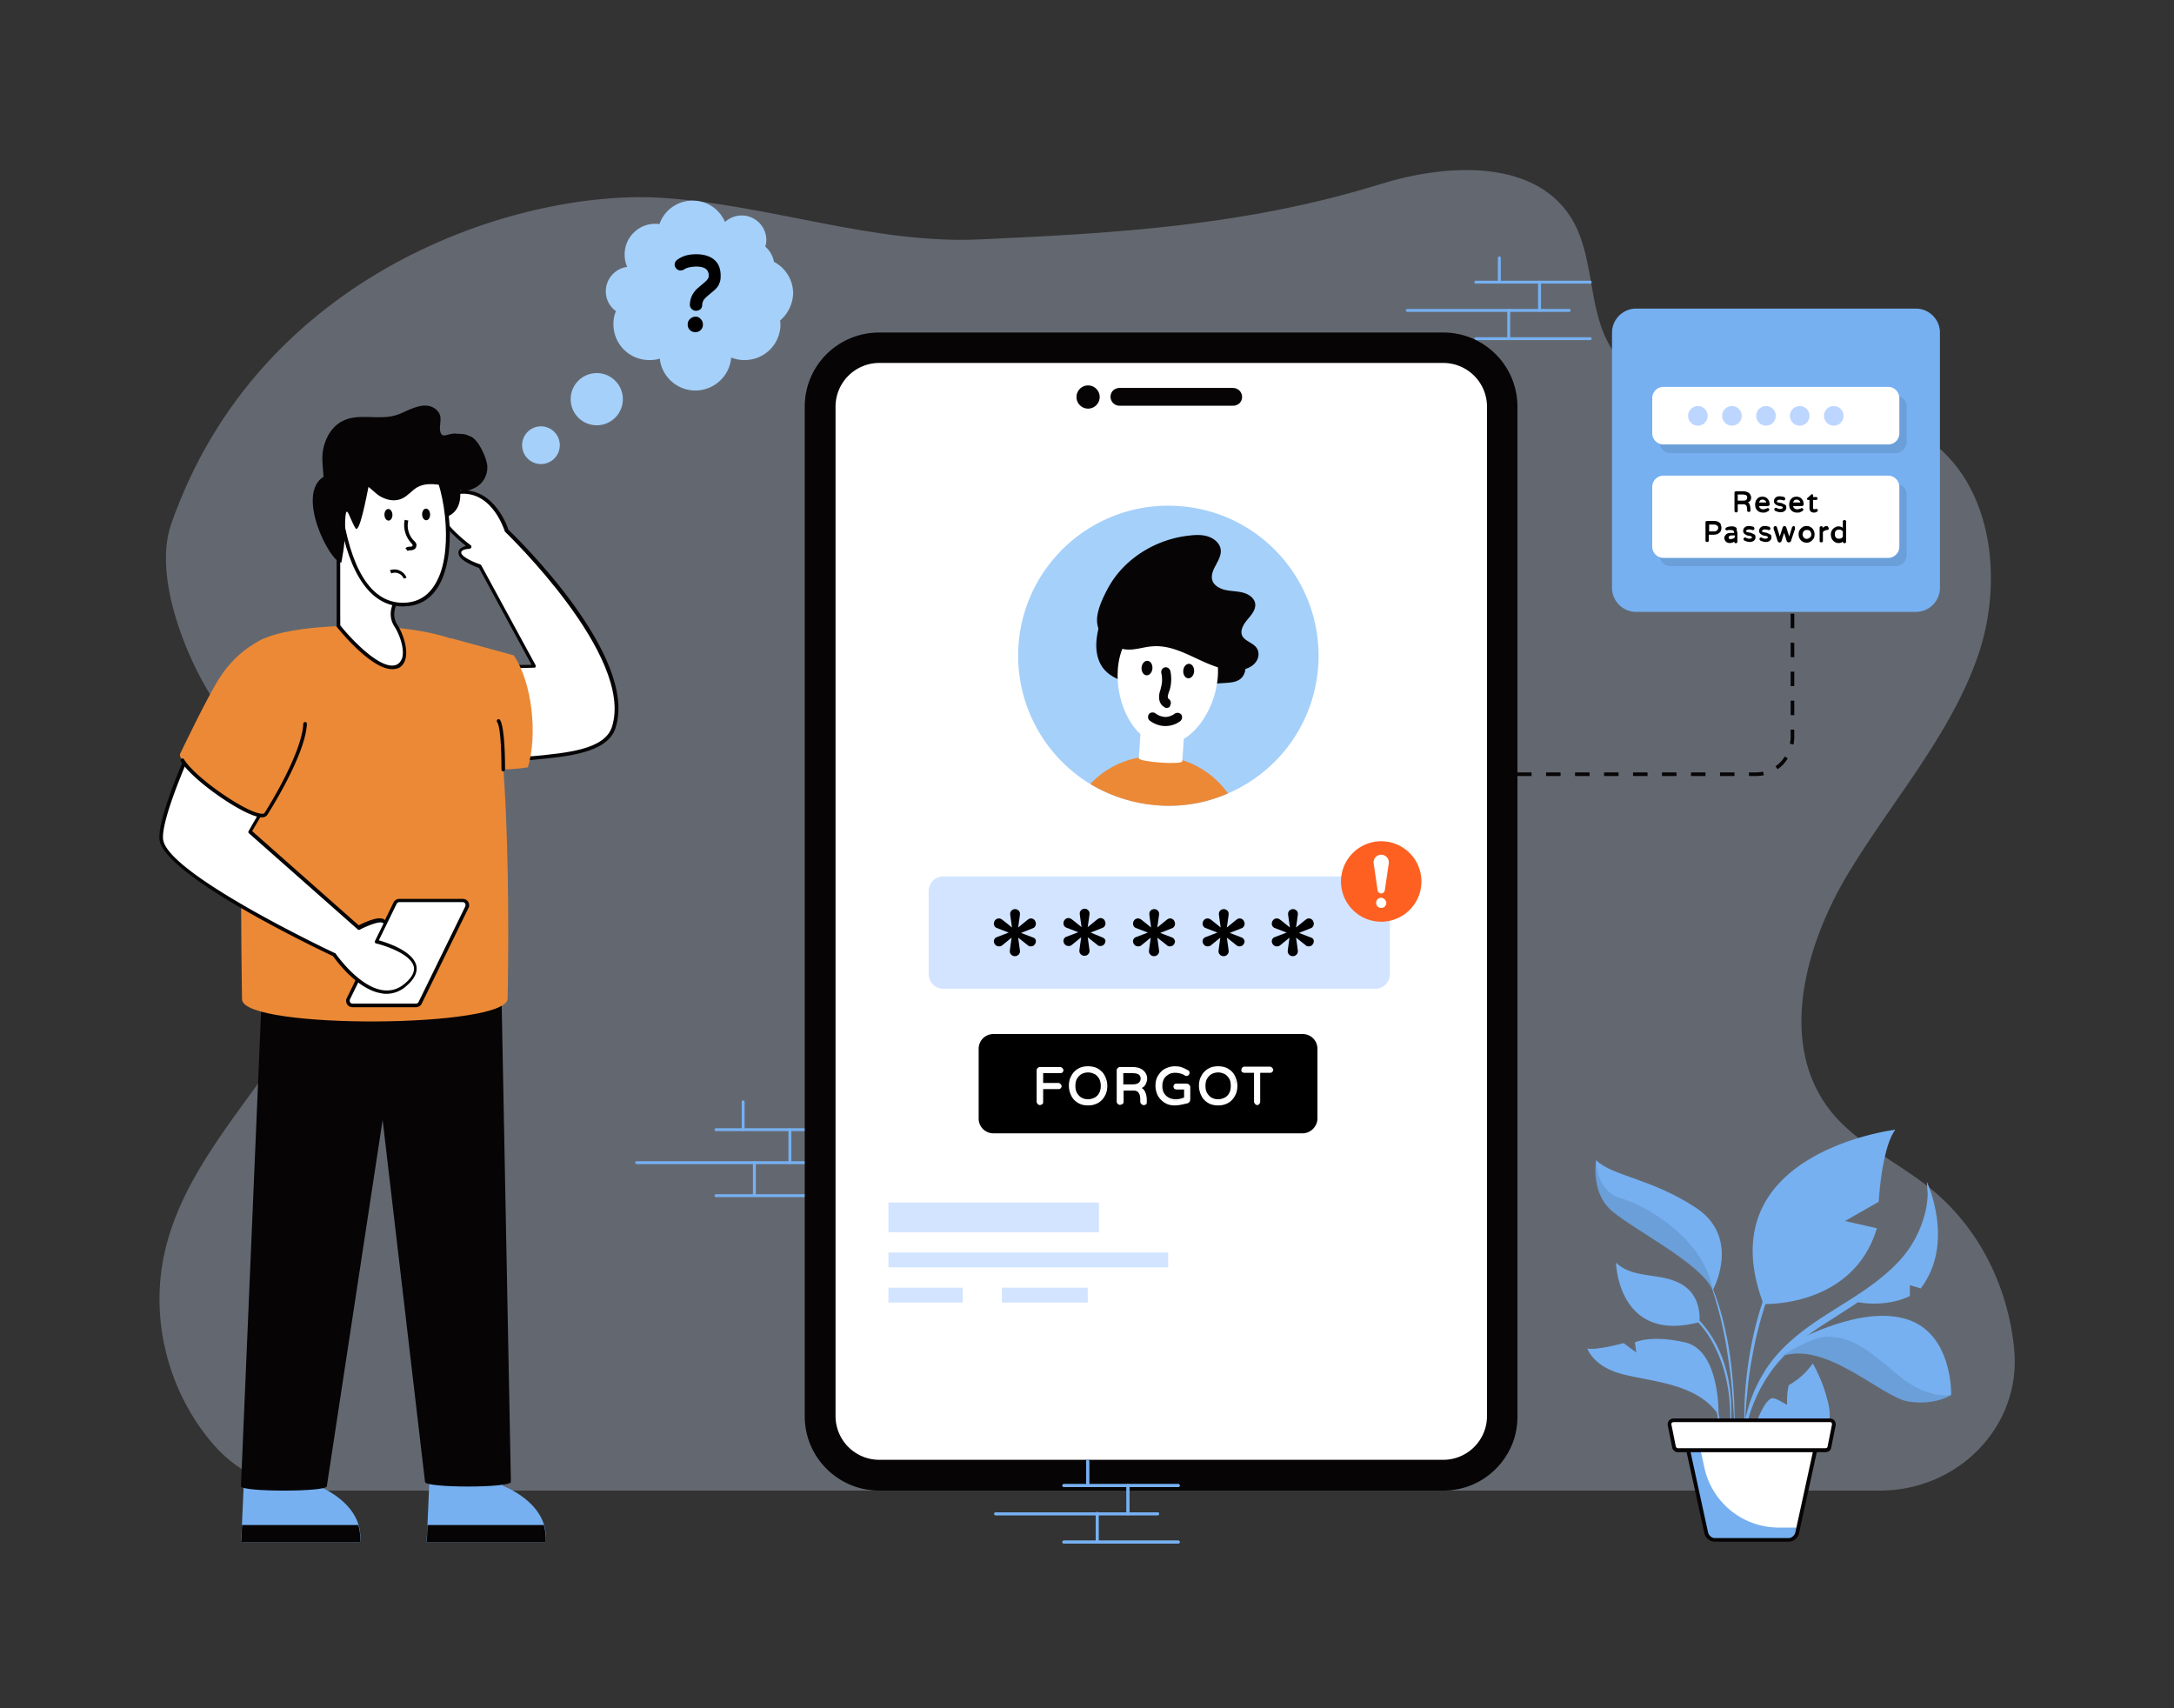 <svg width="308" height="242" viewBox="0 0 308 242" fill="none" xmlns="http://www.w3.org/2000/svg">
    <rect x="0" y="0" width="308" height="242" fill="#333333" stroke="none"/>
    <g clip-path="url(#9ckp4a6pla)">
        <path opacity=".3" d="M44.865 211.167h221.452c11.242 0 20.071-9.24 19.045-19.969-.822-8.829-4.98-17.351-12.012-22.946-4.569-3.645-10.164-6.16-13.86-10.677-7.7-9.497-3.85-23.614 2.464-34.034 6.16-10.164 14.322-19.353 18.223-30.492 3.901-11.14 2.053-25.616-8.367-31.673-6.725-3.901-15.092-3.337-22.946-3.542-7.854-.257-16.684-2.105-20.688-8.675-3.388-5.647-2.156-13.142-5.8-18.634-5.339-8.008-17.556-7.341-26.899-4.415-18.737 5.8-37.011 6.93-56.621 7.803-15.297.718-30.132-5.031-45.43-5.904C73.406 26.88 36.703 38.43 24.23 74.312c-2.464 7.135 1.848 18.377 5.955 24.743 4.26 6.519 11.858 10.626 15.554 17.504 5.338 9.959.821 22.228-5.442 31.622-6.262 9.394-14.424 18.12-16.94 29.106-2.207 9.548.462 20.02 6.982 27.463l.051.051c3.593 4.107 8.932 6.366 14.476 6.366z" fill="#D2E4FF"/>
        <path d="M225.302 40.175H209.08c-.102 0-.205-.102-.205-.205s.103-.205.205-.205h16.222c.102 0 .205.102.205.205s-.103.205-.205.205zm0 8.008H209.08c-.102 0-.205-.102-.205-.205s.103-.205.205-.205h16.222c.102 0 .205.102.205.205s-.103.205-.205.205zm-2.978-4.004h-22.946c-.102 0-.205-.102-.205-.205s.103-.205.205-.205h22.946c.103 0 .206.102.206.205s-.103.205-.206.205z" fill="#76B0F1"/>
        <path d="M212.417 40.175c-.102 0-.205-.102-.205-.205v-3.44c0-.102.103-.205.205-.205.103 0 .206.103.206.206v3.439c0 .103-.103.205-.206.205zm5.698 4.004c-.102 0-.205-.102-.205-.205V39.97c0-.103.103-.205.205-.205.103 0 .206.102.206.205v4.004c0 .103-.103.205-.206.205zm-4.363 3.902a.22.22 0 0 1-.205-.206v-3.901a.22.22 0 0 1 .205-.205.22.22 0 0 1 .205.205v3.901a.22.22 0 0 1-.205.206zm-93.529 112.163h-18.788c-.103 0-.206-.103-.206-.205 0-.103.103-.206.206-.206h18.788c.102 0 .205.103.205.206 0 .102-.103.205-.205.205zm0 9.343h-18.788a.222.222 0 0 1-.206-.206c0-.102.103-.205.206-.205h18.788c.102 0 .205.103.205.205 0 .103-.103.206-.205.206zm-3.44-4.672h-26.59a.22.22 0 0 1-.206-.205.22.22 0 0 1 .206-.205h26.59c.103 0 .206.102.206.205s-.103.205-.206.205z" fill="#76B0F1"/>
        <path d="M105.284 160.244c-.102 0-.205-.103-.205-.205v-3.953a.22.22 0 0 1 .205-.205c.103 0 .206.102.206.205v3.953c0 .102-.103.205-.206.205zm6.622 4.671a.22.22 0 0 1-.205-.205v-4.671c0-.103.103-.206.205-.206.103 0 .206.103.206.206v4.671c-.052.103-.103.205-.206.205zm-5.03 4.518a.222.222 0 0 1-.206-.206v-4.517c0-.103.103-.205.206-.205a.22.22 0 0 1 .205.205v4.517c-.051.103-.103.206-.205.206z" fill="#76B0F1"/>
        <path d="m64.115 107.936.565.718h-.36l-.205-.718z" fill="#EC8936"/>
        <path d="M71.25 210.499v-1.745H60.88c-.153 3.337-.41 9.702-.461 9.702h16.889c.564-5.544-6.058-7.957-6.058-7.957z" fill="#76B0F1"/>
        <path d="M77.05 216.043c.206.719.309 1.54.258 2.413h-16.89c.052 0 .104-.975.155-2.413H77.05z" fill="#060405"/>
        <path d="M45.02 210.499v-1.745H34.598c-.154 3.337-.41 9.702-.462 9.702h16.888c.565-5.544-6.006-7.957-6.006-7.957z" fill="#76B0F1"/>
        <path d="M50.769 216.043c.205.719.308 1.54.256 2.413H34.137c.051 0 .102-.975.154-2.413h16.478zm-16.632-5.492c0 .821 12.166.821 12.166 0l7.905-51.898 6.006 51.282c0 .872 12.166.872 12.166 0l-1.386-71.97H37.217l-3.08 72.586z" fill="#060405"/>
        <path d="M86.959 103.007c-1.18 3.747-7.597 3.953-12.782 4.466l-2.72-13.039 4.209-.05-7.7-14.169s-2.516-.873-2.824-1.745c-.308-.924 1.386-.976 1.386-.976s-8.213-6.006-2.567-7.546c5.698-1.54 7.752 5.236 7.752 5.236s18.531 17.556 15.246 27.823z" fill="#fff"/>
        <path d="M74.228 107.781c-.102 0-.205-.102-.256-.205L71.25 94.537c0-.051 0-.154.051-.205.051-.051.103-.103.205-.103l3.8-.051-7.444-13.706c-.513-.206-2.618-.975-2.875-1.9-.103-.359 0-.564.103-.718.205-.257.565-.41.924-.513-1.284-1.027-4.517-3.8-4.158-5.852.154-.822.873-1.438 2.156-1.797 5.544-1.489 7.802 4.62 8.008 5.339 1.232 1.18 18.428 17.915 15.195 28.079-1.13 3.542-6.674 4.055-11.55 4.517-.462.052-.924.103-1.438.154zm-2.412-13.09 2.566 12.526c.41-.052.822-.103 1.232-.103 4.723-.462 10.061-.924 11.088-4.158 3.183-10.01-14.938-27.412-15.143-27.618-.052-.05-.052-.05-.052-.102-.102-.257-2.053-6.52-7.443-5.082-1.078.308-1.642.77-1.796 1.386-.309 1.796 3.08 4.722 4.414 5.698.103.051.103.154.103.308-.051.102-.103.154-.257.205-.36 0-.975.103-1.13.36-.05.05-.05.102-.05.256.153.565 1.745 1.283 2.669 1.591.051 0 .103.052.154.103l7.7 14.168c.051.103.051.154 0 .257-.051.102-.103.102-.206.102l-3.85.103z" fill="#060405"/>
        <path d="M74.792 108.705c-4.774.719-8.727 0-10.113-.051l-.564-.719-3.85-12.422 3.696-5.082 8.829 2.412c2.618 3.85 3.388 11.294 2.002 15.862z" fill="#EC8936"/>
        <path d="M35.83 91.611c2.31-3.85 28.08-4.517 32.495 1.592 4.568 6.314 3.593 48.202 3.593 48.202.308 4.26-37.32 4.466-37.627.205 0-.051-.822-46.046 1.54-49.999z" fill="#EC8936"/>
        <path d="M49.948 142.432h8.983c.257 0 .462-.154.616-.36l6.622-13.552c.205-.462-.103-.924-.616-.924H56.57c-.257 0-.462.154-.616.36l-6.622 13.552c-.206.41.154.924.616.924z" fill="#fff"/>
        <path d="M58.93 142.688h-8.983c-.308 0-.616-.154-.77-.411-.154-.256-.205-.616-.05-.872l6.621-13.552a.915.915 0 0 1 .822-.514h8.983c.308 0 .616.154.77.411.154.257.205.616.051.873l-6.622 13.552a.914.914 0 0 1-.821.513zm-2.36-14.887a.432.432 0 0 0-.36.206l-6.622 13.552c-.051.102-.051.256 0 .41a.432.432 0 0 0 .36.206h8.983a.432.432 0 0 0 .36-.206l6.621-13.552c.051-.102.051-.256 0-.41a.432.432 0 0 0-.36-.206H56.57z" fill="#060405"/>
        <path d="M22.843 118.818c.308 5.082 24.537 16.427 24.537 16.427s5.544 8.11 10.216 4.158c4.62-3.953-4.21-6.109-4.21-6.109l1.181-2.464c-.051-1.437-3.696.513-3.696.513l-15.4-13.603 3.593-6.211-12.012-5.493c-.102.051-4.414 9.651-4.209 12.782z" fill="#fff"/>
        <path d="M54.773 140.789c-.206 0-.411 0-.617-.052-3.49-.462-6.57-4.722-6.98-5.287-1.644-.77-24.282-11.499-24.59-16.632-.205-3.183 3.953-12.474 4.159-12.833.05-.052.102-.103.153-.154h.206l12.012 5.492.154.154c.051.052 0 .154 0 .206l-3.542 6.057 15.092 13.347c.718-.36 2.72-1.335 3.542-.873.154.103.36.257.36.667 0 .052 0 .103-.052.103l-1.078 2.207c1.13.308 4.877 1.489 5.39 3.594.205.924-.257 1.899-1.386 2.874a4.184 4.184 0 0 1-2.823 1.13zM23.1 118.818c.308 4.877 24.127 16.119 24.383 16.221.052 0 .103.052.103.103.051.051 3.234 4.671 6.673 5.133 1.13.154 2.208-.154 3.132-.975.975-.821 1.386-1.643 1.232-2.361-.514-2.105-5.288-3.286-5.34-3.286-.05 0-.153-.051-.153-.154-.052-.051-.052-.154 0-.205l1.18-2.413c0-.102-.05-.154-.102-.154-.462-.256-2.156.411-3.234.976-.103.051-.205.051-.308-.052l-15.4-13.603c-.103-.103-.103-.205-.051-.308l3.439-5.955-11.55-5.338c-.668 1.488-4.21 9.599-4.004 12.371z" fill="#060405"/>
        <path d="M37.32 90.482c-.309.205-3.491 1.437-6.11 5.39-1.847 2.823-5.646 10.831-5.646 10.831-1.13 1.335 10.729 10.37 12.115 8.624 0 0 5.338-8.316 5.544-12.782.308-5.698-5.904-12.063-5.904-12.063z" fill="#EC8936"/>
        <path d="M37.113 115.789h-.102c-2.464-.154-9.805-5.287-11.396-7.956a.271.271 0 0 1 .102-.36.271.271 0 0 1 .36.103c1.488 2.515 8.726 7.546 10.985 7.7.205 0 .36 0 .41-.103.052-.051 5.288-8.264 5.493-12.628 0-.154.103-.256.257-.256.154 0 .257.102.257.256-.206 4.466-5.39 12.526-5.596 12.885-.205.257-.41.359-.77.359z" fill="#060405"/>
        <path d="M56.467 84.63s-1.694 1.95-.36 4.004c.976 1.54 2.003 4.825.309 5.75-2.772 1.437-8.214-5.134-8.214-5.134l-.205-14.527 8.47 9.907z" fill="#fff"/>
        <path d="M55.542 94.794c-3.028 0-7.597-5.698-7.802-5.955l-.052-.051V74.055l9.138 10.626-.154.154c-.051.052-1.54 1.848-.36 3.696.668 1.027 1.54 3.234 1.13 4.826-.154.564-.462 1.026-.975 1.283a2.486 2.486 0 0 1-.925.154zm-7.34-6.211c1.591 2.002 5.955 6.622 8.06 5.544.358-.206.564-.514.718-.924.36-1.335-.41-3.388-1.078-4.415-1.18-1.797-.154-3.593.256-4.107l-7.956-9.24v13.142zm15.657-15.657c-2.721 1.694-5.442.924-5.442.924l-3.131-6.827 2.361-2.259 6.673 1.489c.052-.052 2.26 4.979-.461 6.673z" fill="#060405"/>
        <path d="M48.253 72.823c.154.206 1.438 13.706 9.6 12.782 8.162-.924 6.006-17.71 2.361-21.406-3.645-3.696-11.037-.41-11.037-.41l-2.412 5.852 1.488 3.182z" fill="#fff"/>
        <path d="M57.083 85.913c-4.466 0-7.598-4.414-8.984-12.576-.051-.206-.051-.36-.051-.411l-1.54-3.285 2.515-6.058.103-.051c.308-.154 7.597-3.388 11.293.462 2.72 2.772 4.415 11.858 2.464 17.402-.924 2.67-2.67 4.21-4.98 4.466-.307 0-.564.051-.82.051zM48.51 72.721c.051.051.051.154.102.513 1.438 8.419 4.57 12.628 9.19 12.115 2.155-.257 3.644-1.643 4.568-4.107 1.9-5.236.205-14.22-2.31-16.837-3.234-3.337-9.805-.719-10.626-.36l-2.361 5.647 1.437 3.029z" fill="#060405"/>
        <path d="M55.063 73.75c.312-.013.55-.39.533-.843-.018-.453-.284-.811-.596-.8-.312.013-.55.39-.533.843.018.453.284.811.596.8zM60.4 73.7c.313-.013.551-.39.534-.843-.018-.453-.285-.811-.596-.8-.312.013-.55.39-.533.843.017.454.284.811.596.8zM57.75 78.06l-.308-.411a.987.987 0 0 1 .616-.206h.102c.154 0 .308-.102.308-.154 0-.102-.102-.256-.205-.36-.821-.872-1.18-2.155-.924-3.284l.513.102c-.256.976.052 2.105.77 2.824.206.205.462.462.36.82-.052.309-.308.514-.719.566h-.154c-.154 0-.308.05-.36.102zm-.565 3.9a1.24 1.24 0 0 0-.719-.718 1.199 1.199 0 0 0-1.026 0l-.206-.462c.462-.154.976-.154 1.386.051.462.206.822.565.976 1.027l-.411.103z" fill="#060405"/>
        <path d="M52.206 68.973c-.257 1.232-1.283 6.776-1.848 5.852-1.027-1.694-1.437-4.466-1.489.36.052 1.796-.513 4.517-.513 4.517-1.591 0-6.52-9.65-2.515-12.166-.103-1.54-.36-2.875.051-4.363.41-1.489 1.283-2.875 2.67-3.542 2.207-1.13 4.979-.103 7.391-.77.77-.206 1.489-.616 2.259-.924.77-.308 1.591-.565 2.361-.462.822.102 1.592.667 1.797 1.437.154.719-.154 1.489 0 2.207.257 1.13 1.13.206 2.207.308 1.13.103 1.078-.051 2.105.411 1.13.462 2.31 3.08 2.361 4.26.052 1.233-.616 2.413-1.694 2.978-1.437.77-1.95.36-3.542-.051-1.591-.411-3.388-.77-4.774.051-.718.462-1.283 1.18-2.053 1.54-.873.41-1.848.308-2.72-.103-.77-.308-1.335-.975-2.054-1.54zM71.302 109.27c-.154 0-.257-.103-.257-.257 0-2.31-.103-6.006-.616-6.724-.103-.103-.051-.257.051-.36.103-.102.257-.051.36.052.718 1.078.718 6.416.718 7.032 0 .103-.102.257-.256.257z" fill="#060405"/>
        <path d="M167.602 48.902h-16.221a.22.22 0 0 1-.205-.205.22.22 0 0 1 .205-.205h16.221c.103 0 .206.102.206.205s-.103.205-.206.205z" fill="#76B0F1"/>
        <path d="M248.761 109.938h-.976v-.514h.976c.359 0 .667-.051 1.026-.102l.103.513c-.359.051-.77.103-1.129.103zm-3.029 0h-2.053v-.514h2.053v.514zm-4.107 0h-2.053v-.514h2.053v.514zm-4.106 0h-2.054v-.514h2.054v.514zm-4.107 0h-2.053v-.514h2.053v.514zm-4.107 0h-2.053v-.514h2.053v.514zm-4.106 0h-2.054v-.514h2.054v.514zm-4.107 0h-2.053v-.514h2.053v.514zm-4.107 0h-2.053v-.514h2.053v.514zm-4.106 0h-2.054v-.514h2.054v.514zm-4.107 0h-2.053v-.514h2.053v.514zm43.069-.976-.308-.41c.564-.36.975-.822 1.334-1.386l.411.256a4.564 4.564 0 0 1-1.437 1.54zm2.258-3.49-.513-.103c.051-.308.103-.565.103-.873v-1.129h.513v1.129c0 .308-.051.616-.103.976zm.103-4.158h-.513V99.26h.513v2.054zm0-4.107h-.513v-2.053h.513v2.053zm0-4.107h-.513v-2.053h.513V93.1zm0-4.106h-.513V86.94h.513v2.053zm0-4.107h-.513v-2.053h.513v2.053zm0-4.107h-.513v-2.053h.513v2.053zm0-4.106h-.513V74.62h.513v2.053z" fill="#060405"/>
        <path d="M214.983 57.629v143.014c0 1.438-.256 2.772-.77 4.004-1.591 3.85-5.338 6.52-9.753 6.52h-79.875c-5.852 0-10.574-4.723-10.574-10.524V57.629c0-5.852 4.722-10.523 10.574-10.523h79.875a10.504 10.504 0 0 1 10.523 10.523z" fill="#060405"/>
        <path d="M124.585 206.804a6.2 6.2 0 0 1-6.211-6.212V57.629a6.2 6.2 0 0 1 6.211-6.212h79.875a6.2 6.2 0 0 1 6.211 6.212v142.963a6.2 6.2 0 0 1-6.211 6.212h-79.875z" fill="#fff"/>
        <path d="M175.97 56.243c0 .36-.154.667-.359.872-.206.206-.565.36-.873.36h-16.119a1.271 1.271 0 0 1-.924-2.156c.206-.206.565-.36.873-.36h16.067c.77 0 1.335.565 1.335 1.284zM154.153 57.886a1.642 1.642 0 1 0 .001-3.285 1.642 1.642 0 0 0-.001 3.285z" fill="#060405"/>
        <path d="M186.751 94.383c-.565 8.214-5.749 14.99-12.782 18.018a20.75 20.75 0 0 1-9.907 1.694 21.776 21.776 0 0 1-9.6-3.028 21.29 21.29 0 0 1-10.164-19.66c.822-11.705 10.986-20.534 22.69-19.713 11.755.77 20.584 10.985 19.763 22.69z" fill="#A5D0FA"/>
        <path d="M173.969 112.401a20.753 20.753 0 0 1-9.908 1.694 21.771 21.771 0 0 1-9.599-3.028c2.515-2.67 6.16-4.21 10.061-3.902 3.953.206 7.341 2.259 9.446 5.236z" fill="#EC8936"/>
        <path d="M167.501 107.833c-.052.564-6.16.102-6.16-.411l.256-3.85 6.16.411-.256 3.85z" fill="#fff"/>
        <path d="M155.335 90.841c-.103 1.386.154 2.824 1.026 3.902.668.821 1.592 1.334 2.618 1.694.976.308 2.054.41 3.08.513 3.85.257 7.752.051 11.602-.205.718-.052 1.437-.103 2.002-.514.718-.513.975-1.59.616-2.36-.308-.617-.873-.976-1.438-1.387-1.745-1.13-3.49-2.31-5.236-3.44-1.283-.82-2.566-1.693-4.004-2.104-2.258-.616-4.62-.205-6.93.205-.513.103-1.026.206-1.54.103-.513-.051-.77-.41-.975.154a11.964 11.964 0 0 0-.821 3.44z" fill="#060405"/>
        <path d="M172.532 95.872c-.36 4.979-3.902 9.856-7.803 9.599-3.901-.256-6.725-5.646-6.365-10.626.359-4.98 3.747-7.7 7.648-7.443 3.902.257 6.879 3.49 6.52 8.47z" fill="#fff"/>
        <path d="M169.175 95.12c.039-.566-.272-1.05-.696-1.079-.425-.03-.801.404-.84.97-.04.566.271 1.048.695 1.078.425.03.801-.404.841-.97zM163.268 94.695c.04-.565-.271-1.048-.696-1.078-.424-.03-.8.404-.84.97-.04.566.272 1.048.696 1.078.424.03.801-.404.84-.97zM165.088 102.853c-.051 0-.051 0 0 0-.821 0-1.591-.308-2.207-.77-.257-.205-.308-.616-.103-.924.205-.256.616-.308.924-.102.359.308.873.462 1.335.513.462 0 .975-.154 1.386-.462.308-.205.667-.154.924.103.205.308.154.667-.103.924a3.51 3.51 0 0 1-2.156.718zM156.67 90.687c.821.77 1.95 1.284 3.08 1.335 1.232.051 2.412-.41 3.593-.462 4.158-.308 7.649 3.44 11.807 3.388.924 0 1.899-.257 2.515-.873.667-.616.873-1.642.308-2.361-.513-.667-1.54-.873-1.951-1.591-.41-.77.154-1.694.719-2.362.565-.667 1.232-1.437 1.078-2.31-.154-.77-.924-1.283-1.694-1.488-.77-.206-1.591-.206-2.413-.36-.77-.154-1.591-.564-1.899-1.232-.308-.718 0-1.54.411-2.258.359-.719.821-1.438.718-2.259-.102-.821-.821-1.489-1.642-1.797-.822-.308-1.746-.308-2.618-.205-3.286.308-6.417 1.694-8.778 3.799a13.482 13.482 0 0 0-3.08 3.952c-.668 1.284-1.54 3.132-1.386 4.62.102.924.564 1.797 1.232 2.464zM165.294 100.287c-.103 0-.206 0-.308-.103-.514-.257-.822-.873-.77-1.54 0-.36.102-.667.205-.975l.051-.257c.206-.667.206-1.437.052-2.105-.052-.359.154-.667.513-.77.359-.05.667.154.77.514a5.416 5.416 0 0 1-.103 2.72l-.102.257c-.052.205-.154.462-.154.616 0 .205.051.308.102.36.308.153.411.564.257.872-.051.308-.257.411-.513.411z" fill="#060405"/>
        <path d="M194.81 140.07h-61.138a2.082 2.082 0 0 1-2.105-2.105v-11.704c0-1.18.924-2.104 2.105-2.104h61.138c1.181 0 2.105.924 2.105 2.104v11.704a2.082 2.082 0 0 1-2.105 2.105z" fill="#D2E4FF"/>
        <path d="M184.543 160.552h-43.787a2.082 2.082 0 0 1-2.105-2.105v-9.856c0-1.18.924-2.104 2.105-2.104h43.787c1.181 0 2.105.924 2.105 2.104v9.856c0 1.13-.975 2.105-2.105 2.105zM146.402 132.832l-1.745-.667 1.796-.719a.73.73 0 0 0 .308-.616c0-.103-.051-.205-.102-.359-.154-.257-.36-.36-.616-.36-.154 0-.257.052-.308.103-.052 0-.103.051-1.489 1.181.257-1.797.257-1.848.257-1.9a.66.66 0 0 0-.206-.513.713.713 0 0 0-.975 0 .659.659 0 0 0-.205.513c0 .052 0 .103.256 1.9-1.386-1.13-1.488-1.181-1.488-1.181-.103-.051-.206-.103-.36-.103-.256 0-.462.103-.616.36a.95.95 0 0 0-.102.359c0 .257.102.462.359.616l1.745.667-1.745.668a.63.63 0 0 0-.359.564c0 .154.051.257.102.36.154.256.36.359.616.359.103 0 .206 0 .308-.051.052 0 .103-.052 1.489-1.181-.257 1.797-.257 1.848-.257 1.899 0 .206.052.36.206.514a.659.659 0 0 0 .513.205.659.659 0 0 0 .513-.205.66.66 0 0 0 .206-.514s0-.102-.257-1.899c1.437 1.129 1.489 1.181 1.489 1.181a.653.653 0 0 0 .308.051c.256 0 .462-.103.616-.359a.96.96 0 0 0 .102-.36.534.534 0 0 0-.359-.513zm9.856 0-1.745-.719 1.796-.718a.73.73 0 0 0 .308-.616c0-.103-.051-.206-.102-.36-.154-.256-.36-.359-.616-.359-.154 0-.257.051-.308.103-.052 0-.103.051-1.489 1.18.257-1.796.257-1.848.257-1.899a.66.66 0 0 0-.206-.513.713.713 0 0 0-.975 0 .659.659 0 0 0-.205.513c0 .051 0 .103.256 1.899-1.386-1.129-1.488-1.18-1.488-1.18a.739.739 0 0 0-.36-.103c-.256 0-.462.103-.616.359a.96.96 0 0 0-.102.36c0 .256.102.462.359.616l1.745.667-1.745.667a.632.632 0 0 0-.359.565c0 .154.051.257.102.359.154.257.36.36.616.36.103 0 .206 0 .308-.052.052 0 .103-.051 1.489-1.18-.257 1.796-.257 1.848-.257 1.899a.66.66 0 0 0 .206.513.66.66 0 0 0 .513.206.66.66 0 0 0 .513-.206.66.66 0 0 0 .206-.513s0-.103-.257-1.899c1.437 1.129 1.489 1.18 1.489 1.18a.642.642 0 0 0 .308.052c.256 0 .462-.103.616-.36a.95.95 0 0 0 .102-.359c0-.154-.154-.359-.359-.462zm9.856 0-1.745-.667 1.796-.719a.73.73 0 0 0 .308-.616c0-.103-.051-.205-.102-.359-.154-.257-.36-.36-.616-.36-.154 0-.257.052-.308.103-.052 0-.103.051-1.489 1.181.257-1.797.257-1.848.257-1.9a.66.66 0 0 0-.206-.513.713.713 0 0 0-.975 0 .659.659 0 0 0-.205.513c0 .052 0 .103.256 1.9-1.386-1.13-1.488-1.181-1.488-1.181-.103-.051-.206-.103-.36-.103-.256 0-.462.103-.616.36a.95.95 0 0 0-.102.359c0 .257.102.462.359.616l1.745.667-1.745.668a.63.63 0 0 0-.359.564.75.75 0 0 0 .102.36c.154.256.36.359.616.359.103 0 .206 0 .308-.051.052 0 .103-.052 1.489-1.181-.257 1.797-.257 1.848-.257 1.899 0 .206.052.36.206.514a.659.659 0 0 0 .513.205.659.659 0 0 0 .513-.205.66.66 0 0 0 .206-.514s0-.102-.257-1.899c1.437 1.129 1.489 1.181 1.489 1.181.102.051.205.051.308.051.256 0 .462-.103.616-.359a.96.96 0 0 0 .102-.36c-.051-.205-.154-.41-.359-.513zm9.856 0-1.745-.667 1.796-.719a.73.73 0 0 0 .308-.616c0-.103-.051-.205-.102-.359-.154-.257-.36-.36-.616-.36-.154 0-.257.052-.308.103-.052 0-.103.051-1.489 1.181.257-1.797.257-1.848.257-1.9a.66.66 0 0 0-.206-.513.713.713 0 0 0-.975 0 .659.659 0 0 0-.205.513c0 .052 0 .103.256 1.9-1.386-1.13-1.488-1.181-1.488-1.181-.103-.051-.206-.103-.36-.103-.256 0-.462.103-.616.36a.95.95 0 0 0-.102.359c0 .257.102.462.359.616l1.745.667-1.745.668a.63.63 0 0 0-.359.564.75.75 0 0 0 .102.36c.154.256.36.359.616.359.103 0 .206 0 .308-.051.052 0 .103-.052 1.489-1.181-.257 1.797-.257 1.848-.257 1.899 0 .206.052.36.206.514a.659.659 0 0 0 .513.205.659.659 0 0 0 .513-.205.66.66 0 0 0 .206-.514s0-.102-.257-1.899c1.437 1.129 1.489 1.181 1.489 1.181.102.051.205.051.308.051.256 0 .462-.103.616-.359a.96.96 0 0 0 .102-.36c-.051-.205-.154-.41-.359-.513zm9.805 0-1.746-.667 1.797-.719a.732.732 0 0 0 .308-.616c0-.103-.051-.205-.103-.359-.154-.257-.359-.36-.616-.36a.437.437 0 0 0-.308.103c-.051 0-.102.051-1.488 1.181.256-1.797.256-1.848.256-1.9a.659.659 0 0 0-.205-.513.713.713 0 0 0-.975 0 .66.66 0 0 0-.206.513c0 .052 0 .103.257 1.9-1.386-1.13-1.489-1.181-1.489-1.181-.102-.051-.205-.103-.359-.103-.257 0-.462.103-.616.36a.952.952 0 0 0-.103.359c0 .257.103.462.36.616l1.745.667-1.745.668a.63.63 0 0 0-.36.564c0 .154.052.257.103.36.154.256.359.359.616.359.103 0 .205 0 .308-.051.051 0 .103-.052 1.489-1.181-.257 1.797-.257 1.848-.257 1.899 0 .206.051.36.205.514a.66.66 0 0 0 .514.205.659.659 0 0 0 .513-.205.66.66 0 0 0 .205-.514s0-.102-.256-1.899c1.437 1.129 1.488 1.181 1.488 1.181.103.051.206.051.308.051.257 0 .462-.103.616-.359a.943.943 0 0 0 .103-.36.535.535 0 0 0-.359-.513z" fill="#000"/>
        <path d="M147.069 156.343a.395.395 0 0 1-.102-.257v-4.466c0-.103.051-.154.102-.257.052-.102.154-.102.257-.102h2.875c.102 0 .154.051.205.102a.394.394 0 0 1 .103.206.391.391 0 0 1-.103.205.391.391 0 0 1-.205.103h-2.516v1.642h2.259c.103 0 .154.052.205.103a.384.384 0 0 1 .103.205.387.387 0 0 1-.103.206.39.39 0 0 1-.205.102h-2.259v1.951c0 .103-.051.154-.102.257a.395.395 0 0 1-.257.102.395.395 0 0 1-.257-.102z" fill="#fff"/>
        <path d="M147.326 156.548c-.102 0-.256-.051-.308-.154-.102-.103-.154-.205-.154-.308v-4.466c0-.103.052-.257.154-.308.103-.103.206-.154.308-.154h2.875c.103 0 .205.051.308.154.103.103.154.205.154.308 0 .103-.051.205-.154.308-.103.103-.205.103-.308.103h-2.413v1.386h2.156c.103 0 .206.051.308.154.103.102.154.205.154.308 0 .102-.051.205-.154.308-.102.102-.205.102-.308.102h-2.156v1.848c0 .154-.051.257-.154.308-.102.052-.205.103-.308.103zm-.154-.308c.103.103.206.103.308 0 .052-.051.052-.103.052-.154v-2.105h2.412c.052 0 .103 0 .154-.051.052-.051.052-.051.052-.103 0-.051 0-.102-.052-.154-.051-.051-.102-.051-.154-.051h-2.412v-1.899h2.669c.051 0 .103 0 .154-.052.051-.051.051-.051.051-.102 0-.052 0-.103-.051-.154-.051-.052-.103-.052-.154-.052h-2.875c-.051 0-.102 0-.154.052-.051.051-.051.102-.051.154v4.517c0 .103 0 .103.051.154zm5.596-.103c-.411-.205-.668-.513-.873-.924a3.057 3.057 0 0 1-.308-1.386c0-.513.103-.975.308-1.386.205-.41.513-.718.873-.924.41-.205.821-.359 1.334-.359.514 0 .976.103 1.335.359.411.206.667.514.873.924.205.411.308.873.359 1.386 0 .514-.103.976-.359 1.386a2.178 2.178 0 0 1-.873.924c-.359.206-.821.36-1.335.36-.513 0-.924-.154-1.334-.36zm2.361-.564c.308-.154.513-.411.667-.719.154-.308.206-.667.206-1.027 0-.359-.052-.718-.206-1.026-.154-.308-.359-.565-.667-.719a2.17 2.17 0 0 0-2.053 0c-.308.154-.514.411-.668.719-.154.308-.205.667-.205 1.026 0 .36.051.719.205 1.027.154.308.36.565.668.719a2.17 2.17 0 0 0 1.026.256c.411 0 .77-.051 1.027-.256z" fill="#fff"/>
        <path d="M154.153 156.599c-.513 0-1.026-.102-1.437-.359-.411-.257-.719-.565-.924-.975a3.137 3.137 0 0 1-.359-1.438c0-.513.102-1.026.359-1.437.205-.411.565-.77.924-.975.411-.257.873-.36 1.437-.36.514 0 1.027.103 1.438.36.41.256.718.564.924.975.205.411.359.873.359 1.437 0 .514-.103 1.027-.359 1.438-.206.41-.565.77-.924.975a2.844 2.844 0 0 1-1.438.359zm0-5.287c-.513 0-.924.103-1.283.308a2.374 2.374 0 0 0-.873.873c-.205.359-.308.821-.308 1.334 0 .462.103.924.308 1.284.206.359.462.667.873.872.359.206.821.308 1.283.308.462 0 .924-.102 1.284-.308.359-.205.667-.513.872-.872.206-.36.308-.822.308-1.284 0-.462-.102-.924-.308-1.283-.205-.359-.462-.667-.872-.873-.411-.205-.822-.359-1.284-.359zm0 4.671c-.41 0-.77-.102-1.078-.308-.308-.205-.564-.462-.718-.77a2.385 2.385 0 0 1 0-2.156c.154-.308.41-.564.718-.77a1.902 1.902 0 0 1 1.078-.308 1.9 1.9 0 0 1 1.078.308c.308.206.565.462.719.77a2.388 2.388 0 0 1 0 2.156c-.154.308-.411.565-.719.77a1.892 1.892 0 0 1-1.078.308zm0-4.055c-.359 0-.718.103-.975.257-.257.154-.462.41-.616.667-.154.308-.205.616-.205.975 0 .36.051.668.205.976.154.256.359.513.616.667.257.154.565.257.975.257.36 0 .668-.103.976-.257.256-.154.462-.359.616-.667.154-.308.205-.616.205-.976 0-.359-.051-.667-.205-.975-.154-.257-.36-.513-.616-.667-.308-.154-.616-.257-.976-.257zm4.312 4.415a.395.395 0 0 1-.102-.257v-4.466c0-.103.051-.154.102-.257.052-.102.154-.102.257-.102h1.694c.667 0 1.181.154 1.489.41.308.257.513.616.513 1.078 0 .308-.103.565-.257.822-.154.256-.41.41-.718.513.359.103.616.308.718.667.154.36.206.668.206 1.027v.359c0 .103-.052.154-.103.257a.393.393 0 0 1-.257.103.393.393 0 0 1-.256-.103.388.388 0 0 1-.103-.257v-.205c0-.257 0-.462-.051-.667a1.228 1.228 0 0 0-.308-.565c-.154-.154-.411-.257-.77-.257h-1.54v1.694c0 .103-.052.154-.103.257a.393.393 0 0 1-.257.103c-.102 0-.102-.103-.154-.154zm1.9-2.567c.41 0 .77-.103 1.026-.257.257-.154.36-.41.36-.718s-.103-.514-.308-.668c-.206-.154-.565-.256-1.078-.256h-1.284v1.848h1.284v.051z" fill="#fff"/>
        <path d="M162.059 156.548a.463.463 0 0 1-.359-.154c-.103-.103-.154-.205-.154-.308v-.205c0-.257 0-.462-.052-.668-.051-.205-.154-.359-.256-.513-.154-.154-.36-.205-.668-.205h-1.386v1.591c0 .154-.051.257-.154.308a.54.54 0 0 1-.667 0c-.103-.103-.154-.205-.154-.308v-4.466c0-.103.051-.257.154-.308.103-.103.205-.154.308-.154h1.694c.719 0 1.232.154 1.591.462.36.308.565.719.565 1.181 0 .308-.103.616-.257.872-.102.206-.308.36-.513.462.257.154.411.36.513.616.154.36.206.719.206 1.078v.36c0 .102-.052.256-.154.308-.052 0-.154.051-.257.051zm-3.131-2.259h1.642c.36 0 .668.103.873.308.205.206.308.411.359.616.052.206.052.462.052.719v.205c0 .103.051.103.051.154.051.052.205.103.308 0 .051-.051.051-.102.051-.154v-.359c0-.308-.051-.667-.205-.975-.103-.308-.308-.514-.616-.565l-.411-.103.411-.154c.308-.102.513-.256.667-.462.154-.205.206-.462.206-.718 0-.411-.154-.719-.462-.976-.308-.256-.77-.359-1.438-.359h-1.694c-.051 0-.102 0-.154.051-.051.052-.051.103-.051.154v4.518c0 .051 0 .102.051.154.103.102.206.102.308 0 .052-.052.052-.103.052-.154v-1.9zm1.437-.41h-1.437v-2.105h1.437c.565 0 .924.103 1.181.257a.925.925 0 0 1 .359.77c0 .359-.154.616-.411.821-.308.205-.667.257-1.129.257zm-1.181-.257h1.181c.411 0 .719-.051.924-.205a.733.733 0 0 0 .308-.616c0-.257-.103-.462-.257-.565-.205-.154-.513-.205-1.026-.205h-1.181v1.591h.051zM165.087 156.137a2.018 2.018 0 0 1-.924-.924 3.063 3.063 0 0 1-.308-1.386c0-.513.103-.975.36-1.386.256-.411.513-.719.924-.924.41-.205.821-.308 1.283-.308.359 0 .719.051 1.027.154.308.103.564.205.821.411.051 0 .051.051.103.102.051.052.051.103.051.154 0 .103-.051.154-.103.206a.39.39 0 0 1-.205.102c-.051 0-.103 0-.154-.051a1.938 1.938 0 0 0-.667-.308 3.126 3.126 0 0 0-.77-.103c-.36 0-.719.103-1.027.257-.308.154-.513.411-.719.667a2.388 2.388 0 0 0-.256 1.078c0 .36.102.719.256 1.027.154.308.411.565.668.719.308.154.667.256 1.078.256.462 0 .872-.102 1.283-.308v-1.386h-1.232c-.103 0-.154-.051-.205-.102a.387.387 0 0 1-.103-.206c0-.051.051-.154.103-.205a.391.391 0 0 1 .205-.103h1.437c.103 0 .206.052.257.103a.393.393 0 0 1 .103.257v1.694c0 .102 0 .205-.103.256a.404.404 0 0 1-.205.206c-.565.256-1.13.41-1.694.41-.411 0-.873-.154-1.284-.359z" fill="#fff"/>
        <path d="M166.422 156.599c-.513 0-.975-.102-1.386-.359a2.95 2.95 0 0 1-.975-.975 3.125 3.125 0 0 1-.36-1.438c0-.564.103-1.026.36-1.437.256-.411.564-.77.975-.975.411-.206.873-.36 1.386-.36.411 0 .77.052 1.027.154.308.103.564.257.872.411.052 0 .103.051.154.154.052.051.052.154.052.205 0 .103-.052.206-.103.308a.49.49 0 0 1-.513.103 1.942 1.942 0 0 0-.668-.308 3.043 3.043 0 0 0-.718-.103c-.36 0-.668.052-.924.206-.257.154-.514.359-.668.616-.154.256-.256.616-.256 1.026 0 .36.051.668.205.976.154.256.359.513.667.667.257.154.616.257 1.027.257.411 0 .821-.103 1.181-.257v-1.129h-1.078c-.103 0-.206-.052-.308-.103-.103-.103-.103-.205-.103-.308 0-.103.051-.205.103-.308.102-.103.205-.103.308-.103h1.437c.154 0 .257.052.359.154a.467.467 0 0 1 .154.36v1.694c0 .154-.051.256-.102.359-.052.103-.154.154-.257.205-.667.154-1.232.308-1.848.308zm-1.283-.564c.359.205.821.308 1.283.308.565 0 1.078-.154 1.643-.411.051-.051.102-.051.154-.154.051-.051.051-.103.051-.205v-1.694c0-.052 0-.103-.051-.154-.052-.052-.103-.052-.154-.052h-1.438c-.051 0-.102 0-.102.052-.052.051-.052.051-.052.102 0 .052 0 .103.052.103.051.051.051.051.102.051h1.335v1.54l-.051.052c-.411.205-.873.359-1.335.359a2.61 2.61 0 0 1-1.129-.257c-.308-.205-.565-.462-.719-.77a2.385 2.385 0 0 1-.257-1.078c0-.462.103-.821.257-1.129.205-.308.411-.565.77-.719a2.385 2.385 0 0 1 1.078-.256c.257 0 .565.051.77.102.257.052.462.154.719.308.051.052.154 0 .205-.051.051-.051.051-.051.051-.103v-.102c0-.052-.051-.052-.051-.052-.257-.154-.513-.308-.821-.359-.257-.103-.616-.154-.976-.154-.462 0-.872.103-1.232.308a2.364 2.364 0 0 0-.872.873c-.206.359-.308.821-.308 1.334 0 .462.102.924.308 1.284.154.41.41.718.77.924zM171.196 156.137c-.41-.205-.667-.513-.872-.924a3.044 3.044 0 0 1-.308-1.386c0-.513.102-.975.308-1.386.205-.41.513-.718.872-.924.411-.205.822-.359 1.335-.359s.975.103 1.335.359c.41.206.667.514.872.924.206.411.308.873.36 1.386 0 .514-.103.976-.36 1.386a2.17 2.17 0 0 1-.872.924c-.36.206-.822.36-1.335.36s-.924-.154-1.335-.36zm2.362-.564c.308-.154.513-.411.667-.719.154-.308.205-.667.205-1.027 0-.359-.051-.718-.205-1.026-.154-.308-.359-.565-.667-.719a2.17 2.17 0 0 0-2.054 0c-.308.154-.513.411-.667.719-.154.308-.205.667-.205 1.026 0 .36.051.719.205 1.027.154.308.359.565.667.719a2.17 2.17 0 0 0 1.027.256c.411 0 .77-.051 1.027-.256z" fill="#fff"/>
        <path d="M172.582 156.599c-.513 0-1.027-.102-1.437-.359-.411-.257-.719-.565-.924-.975a3.125 3.125 0 0 1-.36-1.438c0-.513.103-1.026.36-1.437.205-.411.564-.77.924-.975.41-.257.872-.36 1.437-.36.513 0 1.027.103 1.437.36.411.256.719.564.924.975.206.411.36.873.36 1.437 0 .514-.103 1.027-.36 1.438-.205.41-.564.77-.924.975a2.843 2.843 0 0 1-1.437.359zm0-5.287c-.513 0-.924.103-1.283.308-.36.205-.668.513-.873.873-.205.359-.308.821-.308 1.334 0 .462.103.924.308 1.284.205.359.462.667.873.872.359.206.821.308 1.283.308.513 0 .924-.102 1.283-.308.36-.205.668-.513.873-.872.205-.36.308-.822.308-1.284 0-.462-.103-.924-.308-1.283-.205-.359-.462-.667-.873-.873-.41-.205-.821-.359-1.283-.359zm0 4.671c-.411 0-.77-.102-1.078-.308-.308-.205-.565-.462-.719-.77a2.388 2.388 0 0 1 0-2.156c.154-.308.411-.564.719-.77a1.9 1.9 0 0 1 1.078-.308 1.9 1.9 0 0 1 1.078.308c.308.206.565.462.719.77a2.388 2.388 0 0 1 0 2.156c-.154.308-.411.565-.719.77a1.892 1.892 0 0 1-1.078.308zm0-4.055c-.359 0-.719.103-.975.257-.257.154-.462.41-.616.667-.154.308-.206.616-.206.975 0 .36.052.668.206.976.154.256.359.513.616.667.256.154.564.257.975.257.359 0 .667-.103.975-.257.257-.154.462-.359.616-.667.154-.308.206-.616.206-.976 0-.359-.052-.667-.206-.975-.154-.257-.359-.513-.616-.667-.308-.154-.616-.257-.975-.257zM177.869 156.343a.396.396 0 0 1-.103-.257v-4.209h-1.488c-.103 0-.154-.052-.206-.103a.39.39 0 0 1-.102-.205c0-.052.051-.154.102-.206a.392.392 0 0 1 .206-.102h3.644c.103 0 .154.051.206.102a.392.392 0 0 1 .102.206.39.39 0 0 1-.102.205.394.394 0 0 1-.206.103h-1.488v4.209c0 .103-.052.154-.103.257a.393.393 0 0 1-.257.102c-.051 0-.102-.051-.205-.102z" fill="#fff"/>
        <path d="M178.126 156.548c-.103 0-.257-.051-.308-.154-.103-.103-.154-.205-.154-.308v-4.107h-1.386c-.103 0-.205-.051-.308-.102-.103-.103-.103-.206-.103-.308 0-.103.052-.206.103-.308.103-.103.205-.154.308-.154h3.645c.102 0 .205.051.308.154.102.102.154.205.154.308 0 .102-.052.205-.154.308-.103.102-.206.102-.308.102h-1.386v4.107c0 .154-.052.257-.154.308 0 .103-.154.154-.257.154zm-.154-.308c.103.103.205.103.308 0 .051-.051.051-.103.051-.154v-4.363h1.643c.051 0 .103 0 .154-.052.051-.051.051-.051.051-.102 0-.052 0-.103-.051-.154-.051-.052-.103-.052-.154-.052h-3.645c-.051 0-.102 0-.154.052-.051.051-.051.102-.051.154 0 .051 0 .102.051.154.052.051.052.051.154.051h1.643v4.363c-.051.052-.051.052 0 .103z" fill="#fff"/>
        <path d="M155.694 170.357h-29.825v4.209h29.825v-4.209zM165.498 177.441h-39.629v2.104h39.629v-2.104zM136.392 182.42h-10.523v2.105h10.523v-2.105zM154.103 182.42h-12.166v2.105h12.166v-2.105z" fill="#D2E4FF"/>
        <path d="M76.64 65.74a2.67 2.67 0 1 0 0-5.34 2.67 2.67 0 0 0 0 5.34zM84.546 60.247a3.696 3.696 0 1 0 0-7.392 3.696 3.696 0 0 0 0 7.392zM110.52 45.411c0 .154.052.36.052.514a5.061 5.061 0 0 1-5.082 5.082 4.808 4.808 0 0 1-1.9-.36c-.205 2.618-2.412 4.672-5.082 4.672-2.618 0-4.774-2.002-5.03-4.518-.462.154-.976.206-1.489.206a5.06 5.06 0 0 1-5.082-5.082c0-.668.103-1.284.36-1.848a3.428 3.428 0 0 1-1.438-2.824c0-1.745 1.335-3.234 3.029-3.439-.257-.565-.36-1.13-.36-1.797 0-2.361 1.951-4.312 4.312-4.312.206 0 .411 0 .616.052.668-1.951 2.516-3.337 4.723-3.337 2.053 0 3.799 1.232 4.569 3.029a3.476 3.476 0 0 1 2.361-.924 3.495 3.495 0 0 1 3.491 3.49c0 .308-.052.616-.154.924a3.654 3.654 0 0 1 1.232 2.156 5.047 5.047 0 0 1 2.72 4.466 5.32 5.32 0 0 1-1.848 3.85z" fill="#A5D0FA"/>
        <path d="M97.738 45.206a1.045 1.045 0 0 0-.308.77c0 .308.103.565.308.77.205.205.462.308.77.308s.565-.103.77-.308c.205-.206.308-.462.308-.77s-.103-.565-.308-.77c-.36-.462-1.078-.462-1.54 0zm3.439-8.419c-.616-.513-1.488-.77-2.515-.77-.513 0-.975.051-1.386.154-.41.103-.873.308-1.232.565-.41.257-.462.565-.462.77 0 .205.103.41.257.565.308.308.718.308 1.078.102.205-.154.513-.257.77-.308a5.66 5.66 0 0 1 .924-.102c1.591 0 1.796.718 1.796 1.283 0 .205-.051.41-.205.565-.154.205-.41.41-.77.718-.36.308-.616.514-.873.77-.205.257-.41.514-.564.873-.154.36-.257.77-.257 1.232 0 .205.103.41.257.565a.85.85 0 0 0 .616.256 1.1 1.1 0 0 0 .616-.205.824.824 0 0 0 .256-.565c0-.308.103-.616.257-.821.205-.257.513-.514.873-.822.308-.256.564-.462.77-.667.205-.205.41-.462.513-.77.154-.308.205-.667.205-1.078 0-1.026-.308-1.797-.924-2.31z" fill="#000"/>
        <path d="M195.682 130.573a5.698 5.698 0 1 0 0-11.396 5.698 5.698 0 0 0 0 11.396z" fill="#FE6021"/>
        <path d="M196.76 122.155v.102l-.565 3.85c-.051.257-.256.462-.513.462s-.513-.205-.513-.462l-.565-3.85a1.08 1.08 0 1 1 2.156-.102zm-.359 5.749a.702.702 0 0 1-.719.719.702.702 0 0 1-.719-.719c0-.411.308-.719.719-.719.359 0 .719.36.719.719z" fill="#fff"/>
        <path d="M271.451 86.683H231.77c-1.848 0-3.388-1.54-3.388-3.388v-36.19c0-1.848 1.54-3.388 3.388-3.388h39.681c1.848 0 3.388 1.54 3.388 3.388v36.19c0 1.848-1.54 3.388-3.388 3.388z" fill="#76B0F1"/>
        <path d="M270.116 57.629v4.979a1.6 1.6 0 0 1-1.592 1.591h-31.826a1.6 1.6 0 0 1-1.592-1.591v-4.98a1.6 1.6 0 0 1 1.592-1.59h31.826c.924 0 1.592.667 1.592 1.59zM270.116 70.103v8.521a1.6 1.6 0 0 1-1.592 1.591h-31.826a1.6 1.6 0 0 1-1.592-1.591v-8.521a1.6 1.6 0 0 1 1.592-1.592h31.826c.924 0 1.592.719 1.592 1.592z" fill="#000" opacity=".1"/>
        <path d="M267.498 62.967h-31.827a1.6 1.6 0 0 1-1.591-1.591v-4.98a1.6 1.6 0 0 1 1.591-1.59h31.827c.873 0 1.591.718 1.591 1.59v4.98c0 .924-.718 1.591-1.591 1.591zM267.498 79.034h-31.827a1.6 1.6 0 0 1-1.591-1.59v-8.47a1.6 1.6 0 0 1 1.591-1.592h31.827c.873 0 1.591.718 1.591 1.591v8.522c0 .82-.718 1.54-1.591 1.54z" fill="#fff"/>
        <path d="M247.94 70.975a.833.833 0 0 0 .154-.462c0-.256-.103-.462-.308-.667-.206-.154-.514-.257-.873-.257h-.924c-.051 0-.154.052-.205.052-.052.051-.052.102-.052.205v2.464c0 .051 0 .154.052.205a.248.248 0 0 0 .359 0c.051-.051.051-.102.051-.205v-.873h.77c.154 0 .308.052.36.103.102.103.154.154.154.257 0 .102.051.205.051.359v.103c0 .051 0 .154.051.205.052.051.103.051.206.051.051 0 .154 0 .154-.051.051-.051.051-.103.051-.205v-.206c0-.205-.051-.41-.103-.564-.051-.154-.154-.257-.256-.36.102 0 .205-.051.308-.154zm-.411-.462c0 .154-.051.257-.154.308-.103.103-.308.103-.513.103h-.668v-.873h.616c.257 0 .462.052.565.103.154.103.154.205.154.36zm3.131 1.078c.052-.051.052-.102.052-.154 0-.205-.052-.359-.103-.513-.103-.154-.205-.308-.359-.41a1.036 1.036 0 0 0-.565-.155c-.205 0-.411.052-.565.154-.154.103-.256.257-.359.411-.051.154-.103.36-.103.565 0 .359.103.616.308.821.206.205.462.308.822.308.154 0 .308 0 .41-.051l.308-.154c.103-.052.154-.154.154-.206 0-.051 0-.102-.051-.154-.051-.051-.205-.102-.257-.051-.051.051-.154.051-.256.103-.103 0-.154.051-.257.051-.205 0-.359-.051-.462-.154-.103-.103-.154-.205-.154-.308h1.283c.052-.051.103-.051.154-.103zm-1.18-.77a.711.711 0 0 1 .462 0c.051.052.154.103.205.154.051.052.051.154.103.206h-1.027c0-.103.051-.154.103-.206 0-.051.051-.102.154-.154zm3.08.514a.97.97 0 0 0-.411-.103c-.154-.051-.257-.051-.359-.103-.052 0-.052-.051-.052-.102 0-.052.052-.103.103-.154.154-.103.462-.103.77 0 .103.051.154 0 .257-.052.051-.051.051-.102.051-.154 0-.051 0-.102-.051-.154l-.103-.102c-.205-.052-.411-.103-.616-.103-.257 0-.462.051-.616.205a.659.659 0 0 0-.205.514c0 .154.051.256.154.359.102.103.205.154.308.205a.962.962 0 0 0 .41.103c.154.051.257.051.308.103.052.051.052.051.052.102 0 .052 0 .206-.36.206-.102 0-.205 0-.256-.052-.103 0-.154-.051-.257-.102-.103-.052-.205 0-.257.051-.051.051-.051.103-.051.154 0 .103.051.154.103.205.205.103.513.206.77.206.256 0 .462-.052.616-.206.154-.102.205-.308.205-.462 0-.154-.051-.308-.103-.359l-.41-.205zm2.926.256c.051-.051.051-.102.051-.154 0-.205-.051-.359-.103-.513-.102-.154-.205-.308-.359-.41a1.034 1.034 0 0 0-.565-.155c-.205 0-.41.052-.564.154-.154.103-.257.257-.36.411-.051.154-.102.36-.102.565 0 .359.102.616.308.821.205.205.462.308.821.308.154 0 .308 0 .411-.051l.308-.154c.102-.052.154-.154.154-.206 0-.051 0-.102-.052-.154-.051-.051-.205-.102-.256-.051-.052.051-.154.051-.257.103-.103 0-.154.051-.257.051-.205 0-.359-.051-.462-.154-.102-.103-.154-.205-.154-.308h1.284c.051-.051.102-.051.154-.103zm-1.181-.77a.711.711 0 0 1 .462 0c.051.052.154.103.205.154.052.052.052.154.103.206h-1.027c0-.103.052-.154.103-.206 0-.051.051-.102.154-.154zm2.926 1.284c-.154.051-.257.051-.308 0 0 0-.051-.052-.051-.154v-1.13h.41c.052 0 .103 0 .154-.051.052-.051.052-.103.052-.154 0-.051 0-.103-.052-.154-.051-.051-.102-.051-.154-.051h-.41v-.257c0-.051 0-.051-.052-.103-.051-.051-.154-.051-.205 0l-.565.514c-.051.051-.051.051-.051.102 0 .052 0 .103.051.103.052.051.052.051.103.051h.205v1.181c0 .257.103.616.668.616a.956.956 0 0 0 .359-.103c.103-.051.154-.154.154-.205 0-.051 0-.103-.051-.154-.103-.051-.206-.103-.257-.051z" fill="#000"/>
        <path d="M241.934 58.912a1.38 1.38 0 0 1-1.386 1.386 1.38 1.38 0 0 1-1.386-1.386c0-.77.616-1.386 1.386-1.386.77 0 1.386.616 1.386 1.386zm4.825 0a1.38 1.38 0 0 1-1.386 1.386 1.38 1.38 0 0 1-1.386-1.386c0-.77.616-1.386 1.386-1.386.77 0 1.386.616 1.386 1.386zm4.826 0a1.38 1.38 0 0 1-1.386 1.386 1.38 1.38 0 0 1-1.386-1.386c0-.77.616-1.386 1.386-1.386.77 0 1.386.616 1.386 1.386zm4.774 0a1.38 1.38 0 0 1-1.386 1.386 1.38 1.38 0 0 1-1.386-1.386c0-.77.616-1.386 1.386-1.386.77 0 1.386.616 1.386 1.386zm4.825 0a1.38 1.38 0 0 1-1.386 1.386 1.38 1.38 0 0 1-1.386-1.386c0-.77.616-1.386 1.386-1.386.77 0 1.386.616 1.386 1.386z" fill="#BDD6FF"/>
        <path d="M243.474 73.953c-.154-.103-.411-.154-.667-.154h-.924c-.052 0-.154.051-.206.051-.051.051-.051.103-.051.205v2.464c0 .052 0 .154.051.206.052.051.103.051.154.051.052 0 .154 0 .206-.051.051-.052.051-.103.051-.206v-.77h.667c.257 0 .514-.051.668-.154.154-.102.308-.205.359-.359.051-.154.103-.308.103-.462 0-.154-.052-.308-.103-.462 0-.154-.154-.257-.308-.36zm-.051.821a.468.468 0 0 1-.154.36c-.103.102-.257.153-.514.153h-.616v-.975h.616c.257 0 .411.051.514.154.102.051.154.154.154.308zm2.412-.103c-.154-.102-.308-.102-.513-.102-.257 0-.513.051-.719.154-.102.051-.154.102-.154.205 0 .051 0 .103.052.154.051.051.102.051.154.051h.051c.103-.051.205-.051.257-.051h.256c.154 0 .308.051.36.103.051.051.102.154.102.308h-.41c-.308 0-.565.051-.719.205-.154.154-.257.308-.257.513 0 .154.052.257.103.36a.616.616 0 0 0 .257.256.944.944 0 0 0 .359.103c.257 0 .513-.051.667-.205 0 .051.052.102.052.154a.248.248 0 0 0 .359 0c.051-.052.051-.103.051-.206v-1.129a.972.972 0 0 0-.102-.41c.051-.309-.052-.411-.206-.463zm-.616 1.694c-.154 0-.205 0-.256-.051-.052-.051-.052-.103-.052-.205 0-.154.206-.257.514-.257h.359v.257a1.108 1.108 0 0 1-.257.205c-.102 0-.205.051-.308.051zm2.978-.821a.97.97 0 0 0-.411-.103c-.154-.051-.257-.051-.359-.102-.052 0-.052-.052-.052-.103s.052-.103.103-.154c.154-.103.462-.103.77 0 .103.051.154 0 .257-.051.051-.052.051-.103.051-.154 0-.052 0-.103-.051-.154l-.103-.103c-.205-.051-.411-.103-.616-.103-.257 0-.462.052-.616.206a.659.659 0 0 0-.205.513c0 .154.051.257.154.36.102.102.205.153.308.205a.962.962 0 0 0 .41.102c.154.052.257.052.308.103.052.051.052.051.052.103 0 .051 0 .205-.36.205-.102 0-.205 0-.256-.051-.103 0-.154-.052-.257-.103-.103-.051-.205 0-.257.051-.051.052-.051.103-.051.154 0 .103.051.154.103.206.205.102.513.205.77.205.256 0 .462-.051.616-.205.154-.103.205-.308.205-.462 0-.154-.051-.308-.103-.36-.205-.102-.256-.154-.41-.205zm2.258 0a.962.962 0 0 0-.41-.103c-.154-.051-.257-.051-.36-.102-.051 0-.051-.052-.051-.103s.051-.103.103-.154c.154-.103.462-.103.77 0 .102.051.154 0 .256-.051.052-.052.052-.103.052-.154 0-.052 0-.103-.052-.154l-.102-.103c-.206-.051-.411-.103-.616-.103-.257 0-.462.052-.616.206a.66.66 0 0 0-.206.513c0 .154.052.257.154.36.103.102.206.153.308.205a.97.97 0 0 0 .411.102c.154.052.257.052.308.103.051.051.051.051.051.103 0 .051 0 .205-.359.205-.103 0-.205 0-.257-.051-.102 0-.154-.052-.256-.103-.103-.051-.206 0-.257.051-.051.052-.051.103-.051.154 0 .103.051.154.102.206.206.102.514.205.77.205.257 0 .462-.051.616-.205.154-.103.206-.308.206-.462 0-.154-.052-.308-.103-.36l-.411-.205zm3.542-.975-.102.102-.411 1.335-.411-1.283c0-.052-.051-.103-.102-.154-.103-.052-.257-.052-.308 0-.052.051-.103.102-.103.154l-.411 1.283-.41-1.335c0-.051-.052-.102-.103-.102-.103-.052-.257-.052-.308.051-.051.051-.051.103-.051.205v.103l.564 1.694c0 .051.052.103.103.154a.248.248 0 0 0 .359 0c.052-.051.103-.103.103-.154l.359-1.13.36 1.13c0 .051.051.103.102.154.052.051.103.051.206.051.051 0 .154 0 .205-.051.051-.051.103-.103.103-.154l.564-1.694v-.103c0-.051 0-.154-.051-.205 0-.103-.154-.103-.257-.051zm2.516.102a1.037 1.037 0 0 0-.565-.154c-.205 0-.411.052-.565.154a1.549 1.549 0 0 0-.41.411c-.103.154-.154.36-.154.616 0 .257.051.41.154.616.102.154.205.308.41.41.154.103.36.155.565.155.205 0 .411-.052.565-.154a1.55 1.55 0 0 0 .41-.411c.103-.154.154-.36.154-.616 0-.205-.051-.41-.154-.616-.102-.154-.205-.308-.41-.41zm-.257 1.592c-.205.102-.411.102-.565 0a.402.402 0 0 1-.205-.206c-.051-.102-.103-.205-.103-.359s.052-.257.103-.36c.051-.102.154-.153.205-.205.103-.051.206-.051.308-.051a.65.65 0 0 1 .308.051.404.404 0 0 1 .206.206.745.745 0 0 1 .102.359c0 .154-.051.308-.102.36-.103.102-.206.153-.257.205zm2.567-1.746a.824.824 0 0 0-.565.257c0-.051-.051-.103-.051-.154a.249.249 0 0 0-.36 0c-.051.051-.051.103-.051.205v1.746c0 .051 0 .154.051.205.052.051.103.051.154.051.052 0 .154 0 .206-.051.051-.051.051-.103.051-.205V75.39c.051-.103.154-.154.257-.205.102-.052.205-.103.308-.103.051 0 .154 0 .205-.051.051-.052.051-.103.051-.154 0-.052 0-.154-.051-.154-.051-.154-.154-.206-.205-.206zm2.669-.77a.248.248 0 0 0-.359 0c-.052.052-.052.103-.052.206v.821a.985.985 0 0 0-1.129-.051c-.154.102-.308.205-.411.41-.102.154-.154.36-.154.616 0 .206.052.411.154.616.103.154.206.308.411.411a.867.867 0 0 0 .513.154c.257 0 .462-.051.616-.205 0 .051.052.102.052.154a.248.248 0 0 0 .359 0c.051-.052.051-.103.051-.206v-2.618c.052-.205 0-.256-.051-.308zm-.975 2.567c-.206 0-.308-.051-.411-.154-.103-.103-.154-.257-.154-.513 0-.206.051-.36.154-.462a.584.584 0 0 1 .411-.154c.102 0 .205 0 .308.051a.9.9 0 0 1 .256.205v.77a1.122 1.122 0 0 1-.256.206c-.103.051-.206.051-.308.051z" fill="#000"/>
        <path d="M248.659 203.98c-.103-1.437.257-2.926.924-4.158.257-.513.77-1.437 1.335-1.694.513-.257 1.745.667 2.258.873 0-.976 0-1.848.257-2.772 1.386-.822 2.464-1.746 3.388-3.08a21.452 21.452 0 0 1 2.105 5.287c.256.975.41 1.951.205 2.926-.205.924-.77 1.694-1.437 2.361-.668.668-1.489 1.13-2.259 1.643-1.386.873-3.439-.205-4.928-.975-.719-.308-1.129-.411-1.848-.411z" fill="#76B0F1"/>
        <path d="M272.991 167.431c.564 2.002.308 4.209-.308 6.211-.668 2.002-1.694 3.901-3.08 5.493-2.772 3.234-6.468 5.39-9.908 7.648-3.49 2.156-6.878 4.62-9.137 8.008-2.259 3.388-3.593 7.444-3.645 11.55-.308-4.158.822-8.418 3.029-11.96 2.207-3.645 5.749-6.212 9.24-8.419 3.491-2.207 7.084-4.312 9.856-7.289a15.382 15.382 0 0 0 3.183-5.185c.718-1.899 1.078-4.004.77-6.057z" fill="#76B0F1"/>
        <path d="M272.991 167.431s4.055 8.624-.873 15.092l-1.54-.462v1.54s-2.977 1.642-7.392.872v-.513l2.054-1.335 1.899-1.283 2.31-2.721 1.694-2.31 1.181-1.848.924-4.055-.257-2.977zm3.439 30.184s-2.258 1.54-6.108.924c-3.85-.668-11.704-8.727-18.018-6.366l2.31-2.258s9.24-5.134 15.656-2.978c6.417 2.105 6.16 10.678 6.16 10.678z" fill="#76B0F1"/>
        <path opacity=".1" d="M276.43 197.615s-2.258 1.54-6.108.924c-3.85-.668-11.704-8.727-18.018-6.366.256-.154 4.466-2.874 6.622-2.823 3.644.103 5.749 1.899 9.958 5.441 4.21 3.542 7.546 2.824 7.546 2.824z" fill="#000"/>
        <path d="M249.84 184.73s12.679.565 16.067-10.729l-4.517-1.026 4.774-2.721s.41-7.649 2.361-10.215c0 0-26.796 3.234-18.685 24.691zm-4.826 18.531a25.487 25.487 0 0 0-.154-6.262c-.308-2.054-.872-4.107-1.796-5.955a14.156 14.156 0 0 0-3.748-4.928c-1.591-1.335-3.49-2.259-5.544-2.875l1.54.411c.257.051.514.154.77.257l.719.308c.513.205.924.462 1.386.77l.667.41.616.514c1.694 1.334 2.978 3.08 3.902 4.979.924 1.899 1.488 4.004 1.745 6.109.257 2.053.257 4.209-.103 6.262z" fill="#76B0F1"/>
        <path d="M240.754 187.297c-11.55 3.08-11.807-8.419-11.807-8.419 2.464 2.361 6.263 1.335 9.24 3.029 3.08 1.745 2.567 5.39 2.567 5.39zm5.031 15.759c-.103-1.848-.206-3.747-.36-5.595a68.006 68.006 0 0 0-.667-5.544 51.96 51.96 0 0 0-1.078-5.493c-.462-1.797-.975-3.593-1.643-5.339a35.973 35.973 0 0 1 1.9 5.288c.462 1.796.872 3.644 1.129 5.492a66.58 66.58 0 0 1 .565 5.596c.051.924.102 1.848.102 2.772.052.975.052 1.899.052 2.823z" fill="#76B0F1"/>
        <path d="M242.653 182.779c-1.694-4.004-12.217-9.034-14.733-11.652-2.515-2.618-1.796-6.776-1.796-6.776 2.361 2.31 7.854 2.566 14.27 6.827 6.314 4.312 2.259 11.601 2.259 11.601zm.821 17.659s.257-9.086-4.722-10.267c-4.928-1.129-7.136 0-7.136 0l.206 1.438-1.797-1.335s-3.696 1.027-5.133.77c0 0 .821 2.669 5.236 3.696 4.414 1.078 10.369 1.335 13.346 5.698z" fill="#76B0F1"/>
        <path d="M243.166 199.411c.308.667.462 1.437.565 2.207.051.77 0 1.54-.206 2.259l-.051-1.129-.051-1.13-.103-1.129a3.895 3.895 0 0 1-.154-1.078z" fill="#76B0F1"/>
        <path d="M242.653 182.779c-1.694-4.004-12.218-9.034-14.733-11.652-2.515-2.618-1.797-6.776-1.797-6.776s-.102 4.414 3.594 5.441c3.696 1.027 11.806 5.903 12.936 12.987z" fill="#000" opacity=".1"/>
        <path d="M247.222 203.056c-.257-3.747.051-7.495.667-11.191a50.132 50.132 0 0 1 3.08-10.831c.719-1.745 1.54-3.439 2.515-5.031.976-1.642 2.002-3.182 3.183-4.671 2.361-2.926 5.236-5.441 8.367-7.443-1.488 1.129-2.977 2.258-4.312 3.542a8.8 8.8 0 0 0-.975.975l-.975 1.027c-.616.718-1.232 1.386-1.797 2.156a45.065 45.065 0 0 0-3.08 4.62 41.569 41.569 0 0 0-2.464 5.03c-1.437 3.44-2.464 7.033-3.131 10.678a51.218 51.218 0 0 0-.77 5.544 50.923 50.923 0 0 0-.308 5.595z" fill="#76B0F1"/>
        <path d="M253.381 218.148H242.96c-.616 0-1.129-.411-1.232-1.027l-2.72-12.32h18.274l-2.72 12.32c-.052.616-.565 1.027-1.181 1.027z" fill="#fff"/>
        <path d="m254.819 216.403-.154.77c-.154.564-.667 1.026-1.232 1.026h-10.421c-.616 0-1.129-.41-1.232-1.026l-2.72-12.32h1.745l.667 3.08a10.771 10.771 0 0 0 10.524 8.47h2.823z" fill="#76B0F1"/>
        <path d="M253.382 218.405h-10.421a1.542 1.542 0 0 1-1.489-1.181l-2.772-12.628h18.942l-2.772 12.628a1.541 1.541 0 0 1-1.488 1.181zm-14.014-13.347 2.618 12.012c.102.462.513.821.975.821h10.421c.462 0 .872-.359.975-.821l2.618-12.012h-17.607z" fill="#060405"/>
        <path d="M258.618 205.469h-20.893a.602.602 0 0 1-.564-.462l-.616-3.08c-.052-.36.205-.719.564-.719h22.125c.359 0 .667.359.565.719l-.616 3.08a.56.56 0 0 1-.565.462z" fill="#fff"/>
        <path d="M258.618 205.725h-20.893c-.411 0-.77-.308-.821-.667l-.616-3.08a.89.89 0 0 1 .154-.719c.154-.205.41-.308.667-.308h22.125c.256 0 .513.103.667.308.154.206.205.462.154.719l-.616 3.08c-.051.411-.411.667-.821.667zm-21.509-4.26a.395.395 0 0 0-.257.102c-.051.103-.102.154-.051.257l.616 3.08c.051.154.154.257.308.257h20.893c.154 0 .308-.103.308-.257l.616-3.08c0-.103 0-.205-.052-.257-.051-.102-.154-.102-.256-.102h-22.125z" fill="#060405"/>
        <path d="M166.936 210.653h-16.222a.22.22 0 0 1-.205-.205.22.22 0 0 1 .205-.205h16.222a.22.22 0 0 1 .205.205.22.22 0 0 1-.205.205zm0 8.008h-16.222a.22.22 0 0 1-.205-.205.22.22 0 0 1 .205-.205h16.222a.22.22 0 0 1 .205.205.22.22 0 0 1-.205.205zm-2.926-4.004h-22.946c-.103 0-.206-.102-.206-.205s.103-.205.206-.205h22.946a.22.22 0 0 1 .205.205.22.22 0 0 1-.205.205z" fill="#76B0F1"/>
        <path d="M154.103 210.653c-.103 0-.206-.102-.206-.205v-3.439c0-.103.103-.206.206-.206.102 0 .205.103.205.206v3.439c-.051.103-.103.205-.205.205zm5.698 4.004c-.103 0-.206-.102-.206-.205v-4.004c0-.103.103-.205.206-.205a.22.22 0 0 1 .205.205v4.004c-.051.103-.103.205-.205.205zm-4.364 3.85a.22.22 0 0 1-.205-.205v-3.901c0-.103.103-.206.205-.206.103 0 .206.103.206.206v3.901c0 .154-.103.205-.206.205z" fill="#76B0F1"/>
        <path d="M166.936 210.653h-16.222a.22.22 0 0 1-.205-.205.22.22 0 0 1 .205-.205h16.222a.22.22 0 0 1 .205.205.22.22 0 0 1-.205.205zm0 8.008h-16.222a.22.22 0 0 1-.205-.205.22.22 0 0 1 .205-.205h16.222a.22.22 0 0 1 .205.205.22.22 0 0 1-.205.205zm-2.926-4.004h-22.946c-.103 0-.206-.102-.206-.205s.103-.205.206-.205h22.946a.22.22 0 0 1 .205.205.22.22 0 0 1-.205.205z" fill="#76B0F1"/>
        <path d="M154.103 210.653c-.103 0-.206-.102-.206-.205v-3.439c0-.103.103-.206.206-.206.102 0 .205.103.205.206v3.439c-.051.103-.103.205-.205.205zm5.698 4.004c-.103 0-.206-.102-.206-.205v-4.004c0-.103.103-.205.206-.205a.22.22 0 0 1 .205.205v4.004c-.051.103-.103.205-.205.205zm-4.364 3.85a.22.22 0 0 1-.205-.205v-3.901c0-.103.103-.206.205-.206.103 0 .206.103.206.206v3.901c0 .154-.103.205-.206.205z" fill="#76B0F1"/>
    </g>
    <defs>
        <clipPath id="9ckp4a6pla">
            <path fill="#fff" d="M0 0h308v242H0z"/>
        </clipPath>
    </defs>
</svg>
